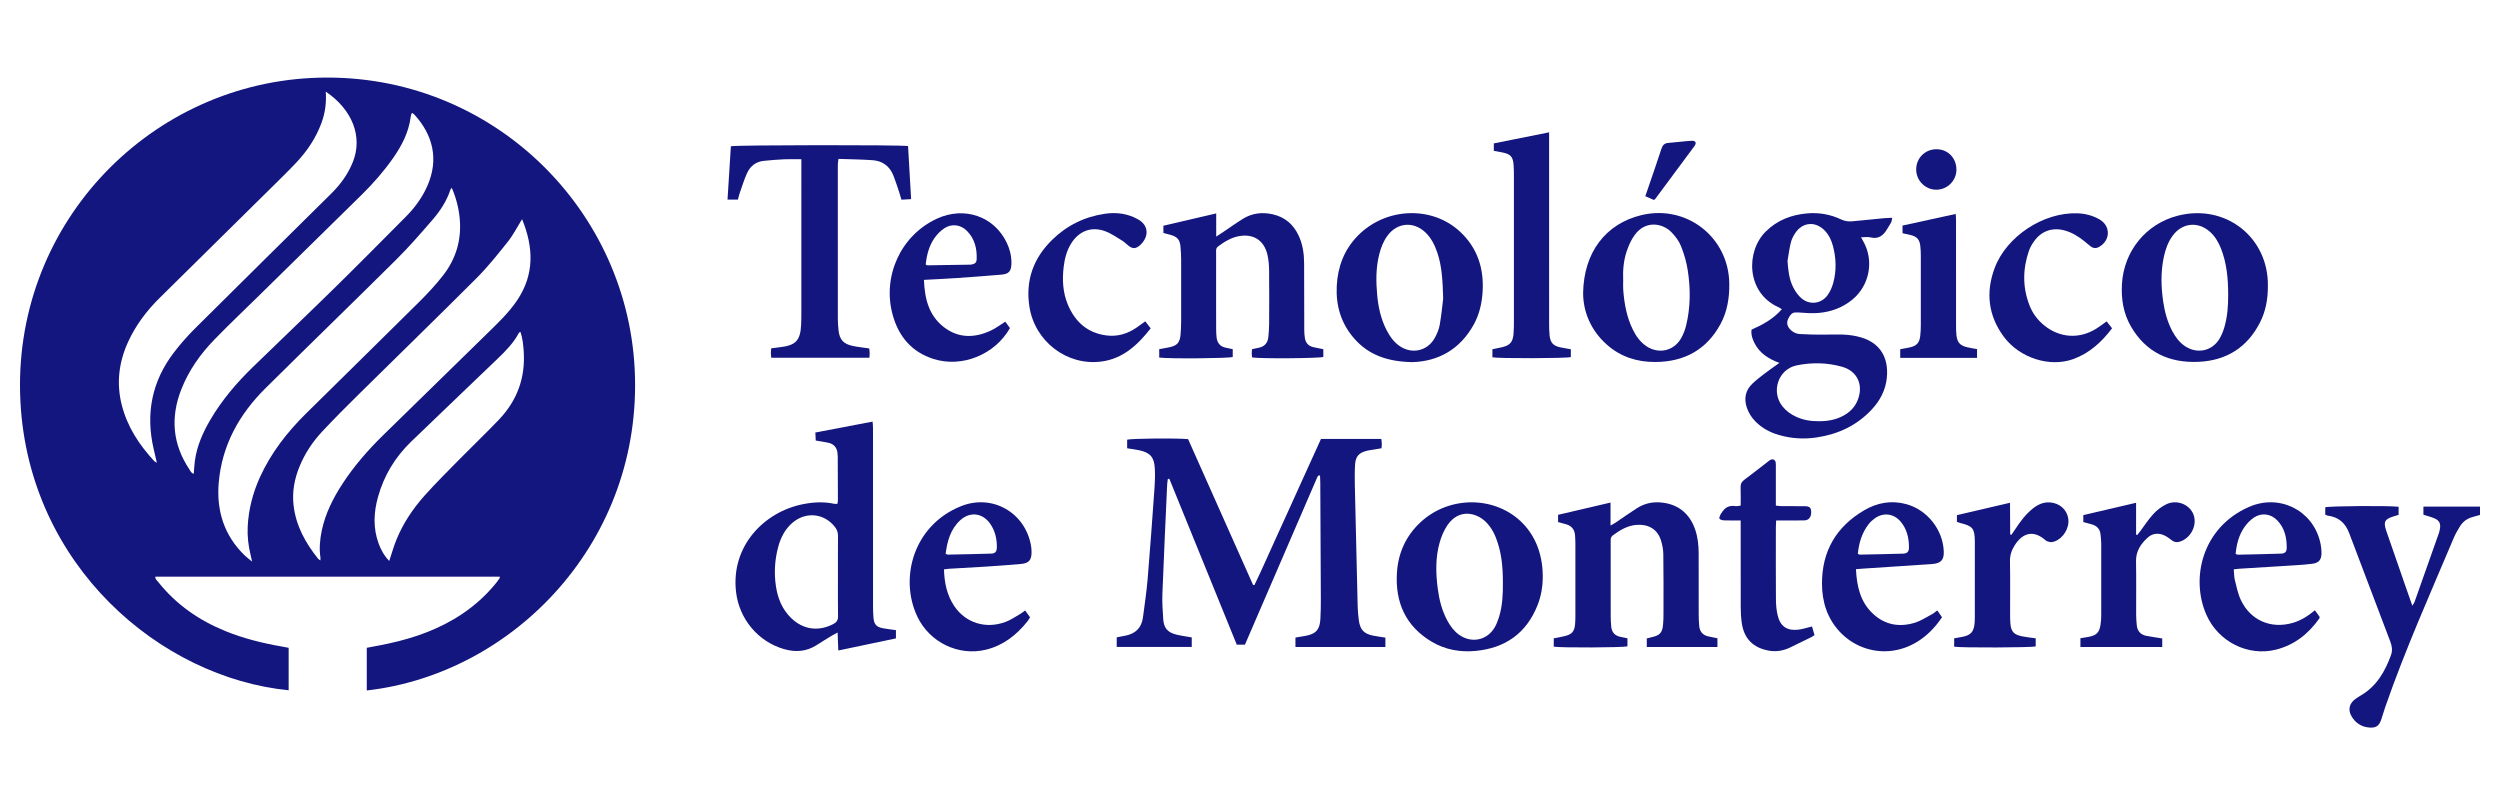 <?xml version="1.0" encoding="utf-8"?>
<!-- Generator: Adobe Illustrator 16.0.4, SVG Export Plug-In . SVG Version: 6.00 Build 0)  -->
<!DOCTYPE svg PUBLIC "-//W3C//DTD SVG 1.1//EN" "http://www.w3.org/Graphics/SVG/1.1/DTD/svg11.dtd">
<svg version="1.1" id="Layer_1" xmlns="http://www.w3.org/2000/svg" xmlns:xlink="http://www.w3.org/1999/xlink" x="0px" y="0px"
	 width="668px" height="215.148px" viewBox="0 0 668 215.148" enable-background="new 0 0 668 215.148" xml:space="preserve">
<g>
	<path fill-rule="evenodd" clip-rule="evenodd" fill="#13167E" d="M98.002,184.49c0-3.747,0-7.481,0-11.398
		c1.111-0.21,2.252-0.426,3.394-0.644c7.011-1.331,13.764-3.39,19.952-7.05c4.346-2.571,8.134-5.791,11.301-9.731
		c0.302-0.376,0.581-0.771,0.854-1.168c0.05-0.072,0.022-0.198,0.04-0.418c-30.664,0-61.317,0-92.037,0
		c-0.068,0.664,0.453,1.032,0.793,1.458c4.774,5.982,10.842,10.198,17.893,13.071c4.9,1.997,10,3.259,15.201,4.154
		c0.574,0.099,1.144,0.219,1.734,0.332c0,3.854,0,7.593,0,11.342c-34.267-3.387-69.344-33.234-71.665-77.036
		C3.001,60.924,38.884,23.085,83.184,20.836c46.362-2.354,84.149,33.503,86.402,77.734C171.926,144.51,137.305,180.05,98.002,184.49
		z M110.137,30.182c-0.118,0.107-0.176,0.134-0.186,0.173c-0.081,0.311-0.182,0.619-0.223,0.935
		c-0.534,4.112-2.387,7.658-4.724,10.993c-2.476,3.531-5.315,6.759-8.382,9.78c-9.072,8.939-18.173,17.85-27.261,26.771
		c-4.026,3.952-8.122,7.837-12.054,11.881c-3.772,3.878-6.875,8.258-8.865,13.341c-2.93,7.478-2.341,14.618,2.154,21.351
		c0.296,0.442,0.494,1.052,1.179,1.173c0.1-1.203,0.144-2.331,0.295-3.443c0.538-3.955,2.117-7.532,4.112-10.938
		c3.093-5.279,7.027-9.893,11.4-14.139c7.363-7.15,14.793-14.231,22.119-21.42c6.29-6.173,12.48-12.448,18.699-18.694
		c2.445-2.457,4.473-5.219,5.854-8.423c3.016-7.001,1.423-13.472-3.533-18.908C110.556,30.433,110.321,30.316,110.137,30.182z
		 M87.047,24.479c0.205,3.055-0.188,5.791-1.175,8.44c-1.467,3.937-3.745,7.37-6.6,10.41c-2.168,2.31-4.442,4.521-6.697,6.748
		C62.6,59.929,52.6,69.758,42.638,79.622c-3.46,3.425-6.369,7.271-8.406,11.724c-2.475,5.406-3.168,11.014-1.711,16.812
		c1.465,5.83,4.648,10.69,8.688,15.044c0.129,0.138,0.327,0.212,0.701,0.448c-0.314-1.358-0.576-2.497-0.841-3.635
		c-2.208-9.468-0.497-18.14,5.431-25.875c1.726-2.252,3.621-4.401,5.633-6.402C64.241,75.689,76.413,63.703,88.55,51.682
		c2.464-2.44,4.474-5.2,5.759-8.462C96.94,36.543,94.208,29.351,87.047,24.479z M120.713,50.182
		c-0.181,0.246-0.315,0.357-0.361,0.499c-0.983,3.019-2.708,5.633-4.739,7.994c-3.151,3.662-6.339,7.313-9.764,10.715
		c-11.591,11.512-23.337,22.866-34.936,34.371c-6.998,6.941-11.596,15.188-12.463,25.17c-0.652,7.508,1.418,14.144,6.945,19.491
		c0.527,0.511,1.129,0.943,1.972,1.641c-0.2-0.881-0.311-1.394-0.433-1.902c-0.594-2.47-0.876-4.974-0.745-7.511
		c0.238-4.615,1.384-9.007,3.299-13.207c2.962-6.499,7.284-12.015,12.33-16.996c10.019-9.893,20.083-19.739,30.072-29.661
		c2.319-2.304,4.579-4.707,6.576-7.29c3.414-4.418,4.896-9.505,4.372-15.114C122.576,55.591,121.887,52.909,120.713,50.182z
		 M139.497,58.555c-1.312,2.114-2.351,4.198-3.767,5.981c-2.669,3.36-5.362,6.741-8.389,9.771
		c-10.289,10.302-20.739,20.439-31.1,30.669c-3.439,3.396-6.865,6.812-10.165,10.343c-2.542,2.719-4.599,5.813-6.024,9.282
		c-1.367,3.329-2.027,6.767-1.615,10.389c0.625,5.489,3.172,10.079,6.553,14.295c0.122,0.151,0.312,0.247,0.606,0.472
		c0.017-0.357,0.059-0.553,0.03-0.735c-0.374-2.424-0.157-4.818,0.338-7.201c0.956-4.597,3.027-8.703,5.569-12.595
		c3.099-4.748,6.81-8.99,10.849-12.946c9.249-9.062,18.534-18.085,27.777-27.151c2.836-2.781,5.738-5.51,7.985-8.832
		C142.845,73.347,142.589,66.103,139.497,58.555z M104.005,149.889c0.694-2.073,1.216-3.983,1.966-5.8
		c1.801-4.361,4.418-8.249,7.545-11.745c2.969-3.319,6.143-6.458,9.27-9.635c3.504-3.561,7.129-7.004,10.57-10.624
		c4.883-5.136,7.099-11.296,6.565-18.395c-0.126-1.679-0.286-3.361-0.854-4.993c-0.215,0.104-0.353,0.123-0.39,0.195
		c-1.413,2.716-3.533,4.857-5.703,6.944c-7.706,7.41-15.458,14.772-23.146,22.201c-4.258,4.114-7.241,9.041-8.829,14.761
		c-1.145,4.12-1.346,8.26,0.146,12.359C101.77,146.88,102.623,148.473,104.005,149.889z"/>
	<path fill-rule="evenodd" clip-rule="evenodd" fill="#13167E" d="M352.965,117.289c5.412,0,10.717,0,16.126,0
		c0.048,0.467,0.114,0.875,0.125,1.284c0.011,0.368-0.039,0.736-0.067,1.201c-0.621,0.106-1.19,0.205-1.762,0.3
		c-0.688,0.116-1.386,0.189-2.062,0.349c-2.216,0.521-3.117,1.502-3.255,3.786c-0.112,1.874-0.095,3.759-0.054,5.638
		c0.233,10.691,0.484,21.382,0.752,32.072c0.032,1.286,0.143,2.577,0.315,3.854c0.338,2.509,1.382,3.59,3.858,4.077
		c1.043,0.204,2.101,0.343,3.235,0.525c0,0.848,0,1.625,0,2.502c-8.027,0-15.959,0-24.03,0c0-0.819,0-1.632,0-2.521
		c0.917-0.153,1.812-0.285,2.699-0.454c2.773-0.527,3.776-1.604,3.959-4.44c0.12-1.876,0.132-3.76,0.125-5.64
		c-0.036-10.318-0.093-20.638-0.147-30.955c-0.003-0.613-0.045-1.226-0.067-1.8c-0.229-0.023-0.281-0.039-0.329-0.03
		c-0.051,0.01-0.111,0.03-0.145,0.066c-0.068,0.079-0.129,0.169-0.182,0.259c-0.055,0.093-0.101,0.19-0.144,0.289
		c-6.41,14.841-12.82,29.682-19.268,44.61c-0.679,0-1.354,0-2.178,0c-5.992-14.739-12.008-29.536-18.024-44.334
		c-0.132,0.021-0.264,0.039-0.396,0.06c-0.063,0.503-0.161,1.005-0.183,1.51c-0.438,9.716-0.898,19.431-1.272,29.149
		c-0.087,2.249,0.072,4.513,0.22,6.763c0.159,2.415,1.167,3.583,3.54,4.165c1.298,0.319,2.634,0.485,4.081,0.742
		c0,0.792,0,1.618,0,2.554c-6.653,0-13.29,0-20.047,0c0-0.85,0-1.671,0-2.571c0.807-0.154,1.59-0.297,2.37-0.455
		c2.676-0.542,4.284-2.124,4.639-4.863c0.443-3.409,0.963-6.812,1.25-10.234c0.685-8.191,1.269-16.391,1.854-24.59
		c0.119-1.658,0.154-3.335,0.065-4.993c-0.161-3.014-1.252-4.233-4.184-4.856c-1.037-0.22-2.094-0.348-3.206-0.527
		c0-0.839,0-1.574,0-2.298c1.22-0.325,13.117-0.44,16.283-0.149c5.762,12.93,11.562,25.948,17.363,38.966
		c0.122,0.008,0.245,0.016,0.368,0.023c2.071-4.263,3.938-8.625,5.921-12.93c1.979-4.293,3.91-8.606,5.863-12.911
		C348.95,126.129,350.928,121.776,352.965,117.289z"/>
	<path fill-rule="evenodd" clip-rule="evenodd" fill="#13167E" d="M475.458,96.964c-2.988-1.092-5.281-2.614-6.63-5.238
		c-0.567-1.104-0.992-2.256-0.818-3.643c2.975-1.311,5.831-2.856,8.1-5.468c-0.383-0.223-0.638-0.403-0.917-0.529
		c-8.591-3.875-8.778-14.898-3.362-20.241c3.093-3.052,6.893-4.485,11.143-4.835c3.111-0.257,6.117,0.274,8.94,1.611
		c1.021,0.484,2.025,0.615,3.117,0.502c2.831-0.292,5.666-0.562,8.499-0.829c0.626-0.059,1.257-0.067,2.069-0.109
		c-0.114,0.536-0.118,0.908-0.271,1.202c-0.347,0.666-0.768,1.292-1.157,1.935c-0.999,1.647-2.274,2.632-4.368,2.108
		c-0.735-0.184-1.555-0.029-2.53-0.029c0.243,0.44,0.385,0.711,0.538,0.976c3.015,5.204,1.78,11.903-2.911,15.723
		c-2.627,2.139-5.693,3.246-9.021,3.521c-1.753,0.145-3.539,0.001-5.302-0.126c-1.382-0.099-1.856,0.069-2.59,1.343
		c-0.637,1.105-0.591,2.057,0.181,2.984c0.725,0.87,1.705,1.369,2.798,1.433c2.14,0.125,4.287,0.177,6.43,0.158
		c2.9-0.025,5.804-0.209,8.668,0.431c0.418,0.094,0.836,0.197,1.247,0.319c5.146,1.531,7.373,5.482,6.855,10.762
		c-0.328,3.337-1.837,6.156-4.102,8.568c-3.985,4.247-8.979,6.544-14.679,7.394c-3.394,0.506-6.757,0.3-10.056-0.658
		c-2.355-0.683-4.479-1.803-6.227-3.565c-1.077-1.086-1.886-2.343-2.363-3.798c-0.794-2.42-0.347-4.587,1.506-6.356
		c1.007-0.962,2.119-1.818,3.227-2.666C472.66,98.929,473.9,98.083,475.458,96.964z M485.873,112.546
		c2.284,0.032,4.488-0.323,6.534-1.395c1.872-0.98,3.276-2.396,4.031-4.402c1.498-3.981-0.19-7.612-4.241-8.754
		c-3.983-1.121-8.086-1.195-12.11-0.37c-4.936,1.013-6.943,6.987-3.828,10.933c0.984,1.247,2.237,2.149,3.672,2.802
		C481.817,112.217,483.808,112.575,485.873,112.546z M477.623,69.727c0.175,2.473,0.419,4.889,1.542,7.081
		c0.55,1.072,1.289,2.146,2.199,2.914c2.248,1.896,5.393,1.444,7.055-0.973c0.654-0.95,1.135-2.082,1.436-3.201
		c0.87-3.227,0.773-6.486-0.061-9.714c-0.394-1.52-1.032-2.938-2.118-4.111c-2.505-2.711-6.055-2.446-8.05,0.642
		c-0.488,0.756-0.913,1.609-1.123,2.477C478.114,66.447,477.906,68.095,477.623,69.727z"/>
	<path fill-rule="evenodd" clip-rule="evenodd" fill="#13167E" d="M239.394,168.374c0,0.785,0,1.464,0,2.207
		c-5.075,1.064-10.144,2.128-15.402,3.231c-0.057-1.473-0.116-3.026-0.185-4.806c-0.671,0.364-1.136,0.593-1.577,0.861
		c-1.329,0.813-2.662,1.619-3.968,2.468c-2.761,1.793-5.679,1.996-8.798,1.097c-6.937-2-11.952-8.072-12.792-15.245
		c-1.438-12.282,7.512-21.433,17.915-23.477c2.765-0.543,5.537-0.702,8.318-0.093c0.246,0.054,0.513,0.007,0.85,0.007
		c0.051-0.349,0.135-0.656,0.134-0.963c-0.006-3.868-0.024-7.736-0.043-11.604c-0.001-0.321-0.032-0.644-0.064-0.964
		c-0.156-1.521-0.985-2.473-2.47-2.795c-1.045-0.228-2.107-0.371-3.343-0.582c-0.034-0.687-0.069-1.401-0.106-2.145
		c5.114-0.975,10.104-1.926,15.295-2.915c0.033,0.493,0.109,1.104,0.109,1.715c0.008,7.575,0.005,15.15,0.005,22.726
		c0,8.274-0.004,16.548,0.005,24.822c0.001,1.074,0.022,2.151,0.121,3.22c0.154,1.682,0.805,2.398,2.458,2.718
		C236.961,168.07,238.085,168.186,239.394,168.374z M223.899,154.008c0-3.601-0.02-7.202,0.014-10.803
		c0.009-0.913-0.251-1.66-0.801-2.375c-2.892-3.753-7.913-4.219-11.497-1.034c-1.915,1.701-3.021,3.894-3.674,6.32
		c-0.933,3.469-1.146,7.002-0.608,10.548c0.485,3.197,1.649,6.115,4.02,8.435c3.205,3.137,7.287,3.714,11.261,1.67
		c0.928-0.478,1.331-1.039,1.311-2.118C223.859,161.103,223.9,157.555,223.899,154.008z"/>
	<path fill-rule="evenodd" clip-rule="evenodd" fill="#13167E" d="M434.854,170.552c0,0.791,0,1.475,0,2.15
		c-1.173,0.337-17.688,0.416-19.691,0.088c0-0.705,0-1.429,0-2.226c1.034-0.209,2.035-0.367,3.014-0.616
		c1.859-0.473,2.499-1.229,2.682-3.133c0.072-0.748,0.084-1.504,0.084-2.256c0.006-6.396,0.006-12.793,0-19.19
		c0-0.752-0.034-1.504-0.082-2.255c-0.106-1.648-0.954-2.686-2.576-3.079c-0.622-0.15-1.236-0.337-1.965-0.537
		c0-0.677,0-1.337,0-1.937c4.67-1.092,9.248-2.163,14.016-3.278c0,1.958,0,3.915,0,6.133c0.616-0.35,0.982-0.526,1.316-0.752
		c1.916-1.289,3.797-2.635,5.743-3.876c1.812-1.154,3.825-1.68,5.989-1.556c4.741,0.272,8.06,2.804,9.583,7.315
		c0.696,2.062,0.914,4.194,0.916,6.354c0.007,5.376-0.004,10.751,0.009,16.126c0.003,1.074,0.043,2.151,0.137,3.221
		c0.134,1.51,0.947,2.476,2.456,2.802c0.779,0.168,1.562,0.322,2.416,0.497c0,0.797,0,1.518,0,2.334c-6.324,0-12.538,0-18.883,0
		c0-0.734,0-1.453,0-2.292c0.45-0.114,0.954-0.253,1.462-0.368c1.963-0.442,2.654-1.148,2.875-3.141
		c0.118-1.065,0.126-2.146,0.127-3.221c0.005-5.268,0.033-10.535-0.045-15.802c-0.02-1.267-0.27-2.575-0.666-3.781
		c-0.979-2.973-3.455-4.284-6.573-4.02c-2.388,0.203-4.366,1.4-6.245,2.794c-0.5,0.37-0.59,0.847-0.585,1.409
		c0.013,1.397,0.003,2.795,0.003,4.193c0,5.268-0.007,10.536,0.006,15.803c0.003,1.021,0.032,2.046,0.146,3.059
		c0.161,1.438,0.976,2.348,2.421,2.644C433.563,170.288,434.186,170.416,434.854,170.552z"/>
	<path fill-rule="evenodd" clip-rule="evenodd" fill="#13167E" d="M243.45,53.208c-0.952,0.055-1.734,0.099-2.59,0.147
		c-0.205-0.692-0.367-1.309-0.57-1.911c-0.513-1.524-0.986-3.065-1.582-4.558c-0.987-2.474-2.881-3.891-5.516-4.08
		c-2.993-0.216-6-0.238-9.159-0.35c-0.072,0.639-0.168,1.096-0.168,1.552c-0.007,13.704-0.008,27.408,0.004,41.111
		c0,1.02,0.074,2.042,0.176,3.057c0.258,2.554,1.309,3.748,3.846,4.268c1.414,0.289,2.856,0.438,4.375,0.663
		c0.041,0.453,0.1,0.866,0.108,1.28c0.007,0.363-0.042,0.728-0.072,1.193c-8.764,0-17.438,0-26.217,0
		c-0.042-0.463-0.105-0.874-0.111-1.286c-0.005-0.367,0.053-0.735,0.093-1.216c0.831-0.107,1.616-0.218,2.403-0.311
		c4.164-0.487,5.395-1.797,5.589-6.001c0.052-1.127,0.06-2.257,0.061-3.385c0.003-12.897,0.002-25.796,0.002-38.693
		c0-0.636,0-1.272,0-2.141c-1.639,0-3.132-0.055-4.619,0.014c-1.821,0.084-3.641,0.236-5.455,0.423
		c-2.117,0.218-3.602,1.437-4.448,3.302c-0.772,1.703-1.318,3.51-1.942,5.278c-0.195,0.551-0.316,1.128-0.493,1.773
		c-0.875,0-1.709,0-2.773,0c0.302-4.809,0.601-9.551,0.896-14.255c1.353-0.361,45.694-0.402,47.344-0.054
		C242.9,43.691,243.171,48.38,243.45,53.208z"/>
	<path fill-rule="evenodd" clip-rule="evenodd" fill="#13167E" d="M353.594,93.309c0,0.793,0,1.433,0,2.063
		c-1.108,0.384-16.776,0.503-19.028,0.134c-0.034-0.328-0.098-0.686-0.102-1.043c-0.005-0.365,0.048-0.731,0.079-1.159
		c0.627-0.137,1.191-0.274,1.762-0.381c1.597-0.298,2.434-1.306,2.597-2.865c0.128-1.227,0.207-2.465,0.213-3.698
		c0.024-4.729,0.043-9.459-0.011-14.188c-0.016-1.386-0.137-2.804-0.456-4.147c-0.909-3.821-3.74-5.626-7.597-4.926
		c-2.113,0.382-3.889,1.488-5.583,2.756c-0.648,0.485-0.519,1.13-0.521,1.755c-0.009,4.46-0.006,8.921-0.004,13.381
		c0.001,2.419,0,4.838,0.017,7.256c0.004,0.644,0.037,1.291,0.117,1.929c0.187,1.497,0.975,2.465,2.513,2.741
		c0.574,0.103,1.143,0.238,1.796,0.377c0,0.722,0,1.4,0,2.093c-1.05,0.372-16.918,0.517-19.642,0.152c0-0.696,0-1.413,0-2.244
		c0.927-0.171,1.872-0.316,2.803-0.522c1.995-0.441,2.708-1.246,2.889-3.307c0.104-1.177,0.164-2.36,0.167-3.54
		c0.018-5.482,0.018-10.964,0-16.446c-0.003-1.18-0.065-2.364-0.172-3.54c-0.173-1.901-0.816-2.647-2.652-3.184
		c-0.61-0.179-1.232-0.319-1.916-0.494c0-0.691,0-1.313,0-1.943c4.667-1.089,9.287-2.168,14.109-3.293c0,2.012,0,3.959,0,6.192
		c0.745-0.487,1.227-0.796,1.702-1.113c1.829-1.227,3.619-2.516,5.492-3.669c2.451-1.508,5.129-1.808,7.922-1.17
		c3.21,0.733,5.455,2.651,6.864,5.591c1.14,2.378,1.495,4.924,1.509,7.522c0.029,5.911,0.018,11.823,0.038,17.734
		c0.003,0.75,0.046,1.508,0.168,2.246c0.214,1.294,0.986,2.12,2.283,2.407C351.779,92.95,352.616,93.109,353.594,93.309z"/>
	<path fill-rule="evenodd" clip-rule="evenodd" fill="#13167E" d="M377.36,96.762c-6.704-0.134-11.728-1.949-15.568-6.372
		c-3.48-4.008-4.884-8.74-4.61-14.012c0.266-5.127,1.976-9.652,5.593-13.36c7.439-7.628,19.837-8.142,27.384-1.082
		c4.575,4.281,6.353,9.704,6.002,15.873c-0.175,3.085-0.833,6.077-2.321,8.812C390.086,93.52,384.077,96.585,377.36,96.762z
		 M385.618,79.775c-0.142-4.973-0.356-8.615-1.522-12.129c-0.702-2.115-1.654-4.085-3.319-5.629c-3.14-2.91-7.41-2.537-9.978,0.874
		c-1.15,1.527-1.816,3.276-2.279,5.115c-0.906,3.598-0.863,7.253-0.53,10.897c0.294,3.221,1.005,6.365,2.492,9.284
		c0.814,1.598,1.822,3.046,3.281,4.125c3.28,2.425,7.563,1.59,9.568-1.948c0.626-1.105,1.15-2.348,1.368-3.59
		C385.178,84.033,385.433,81.252,385.618,79.775z"/>
	<path fill-rule="evenodd" clip-rule="evenodd" fill="#13167E" d="M423.009,78.296c0.176-10.913,6.058-18.473,15.464-20.788
		c12.057-2.969,23.397,5.782,23.592,18.191c0.061,3.822-0.521,7.527-2.354,10.903c-3.733,6.885-9.71,10.089-17.428,10.123
		c-4.827,0.021-9.239-1.363-12.906-4.611C424.967,88.207,423.023,83.19,423.009,78.296z M433.716,74.978
		c0,0.807-0.051,1.616,0.009,2.417c0.275,3.72,0.919,7.357,2.6,10.736c0.847,1.703,1.926,3.232,3.523,4.329
		c3.253,2.232,7.361,1.371,9.323-2.042c0.606-1.057,1.065-2.243,1.355-3.428c1.19-4.868,1.211-9.811,0.447-14.728
		c-0.342-2.207-0.968-4.414-1.801-6.486c-0.562-1.398-1.553-2.718-2.629-3.797c-2.302-2.31-6.862-3.243-9.808,0.882
		c-0.889,1.243-1.54,2.711-2.042,4.164C433.812,69.587,433.595,72.274,433.716,74.978z"/>
	<path fill-rule="evenodd" clip-rule="evenodd" fill="#13167E" d="M605.977,76.533c0.007,3.379-0.582,6.65-2.123,9.665
		c-3.404,6.662-8.979,10.147-16.376,10.482c-7.789,0.354-14.076-2.503-18.097-9.459c-2.021-3.499-2.628-7.336-2.395-11.34
		c0.509-8.744,6.361-16.015,14.824-18.222C594.689,54.301,606.239,63.468,605.977,76.533z M595.369,78.621
		c-0.012-4.159-0.372-8.265-1.911-12.185c-0.676-1.722-1.592-3.295-2.993-4.53c-3.22-2.84-7.449-2.362-9.959,1.113
		c-1.217,1.687-1.896,3.605-2.326,5.616c-0.856,3.996-0.754,8.011-0.158,12.025c0.404,2.725,1.116,5.362,2.416,7.812
		c0.84,1.587,1.889,3.003,3.399,4.021c3.222,2.171,7.24,1.334,9.223-1.993c0.569-0.955,0.992-2.031,1.304-3.104
		C595.193,84.538,595.383,81.588,595.369,78.621z"/>
	<path fill-rule="evenodd" clip-rule="evenodd" fill="#13167E" d="M412.213,154.817c-0.023,1.771-0.388,4.372-1.365,6.849
		c-2.98,7.558-8.67,11.536-16.643,12.267c-4.09,0.375-8.071-0.336-11.643-2.459c-7.003-4.165-9.81-10.558-9.299-18.489
		c0.337-5.228,2.372-9.757,6.248-13.393c7.741-7.261,20.198-7.149,27.393,0.264C410.445,143.503,412.39,148.635,412.213,154.817z
		 M401.573,155.784c0-4.471-0.393-7.608-1.358-10.666c-0.671-2.123-1.605-4.103-3.224-5.691c-2.514-2.467-7.186-3.604-10.26,0.934
		c-0.915,1.351-1.581,2.943-2.034,4.52c-1.176,4.095-1.073,8.288-0.519,12.473c0.39,2.944,1.117,5.801,2.532,8.442
		c0.795,1.484,1.777,2.819,3.162,3.813c3.32,2.385,7.559,1.488,9.56-2.063c0.469-0.834,0.823-1.752,1.106-2.67
		C401.452,161.915,401.594,158.856,401.573,155.784z"/>
	<path fill-rule="evenodd" clip-rule="evenodd" fill="#13167E" d="M621.309,137.527c0-0.742,0-1.373,0-1.981
		c1.197-0.354,17.276-0.464,19.597-0.135c0,0.646,0,1.314,0,2.16c-0.352,0.106-0.794,0.247-1.238,0.379
		c-2.462,0.723-2.888,1.462-2.063,3.871c1.72,5.03,3.479,10.046,5.227,15.067c0.542,1.557,1.094,3.11,1.743,4.956
		c0.303-0.507,0.494-0.735,0.588-0.998c2.175-6.121,4.34-12.246,6.499-18.373c0.125-0.353,0.199-0.727,0.271-1.094
		c0.276-1.418-0.115-2.298-1.43-2.868c-0.925-0.4-1.919-0.642-2.966-0.98c0-0.688,0-1.363,0-2.16c5.033,0,10.004,0,15.12,0
		c0,0.724,0,1.433,0,2.217c-0.666,0.19-1.329,0.386-1.995,0.567c-1.467,0.402-2.617,1.247-3.396,2.545
		c-0.579,0.966-1.163,1.943-1.6,2.978c-6.31,14.937-12.934,29.748-18.273,45.078c-0.406,1.166-0.729,2.36-1.13,3.527
		c-0.574,1.678-1.383,2.25-3.14,2.122c-2.205-0.162-3.854-1.276-4.894-3.208c-0.826-1.534-0.496-3.072,0.838-4.195
		c0.531-0.446,1.134-0.816,1.734-1.166c4.249-2.474,6.5-6.434,8.098-10.873c0.421-1.169,0.233-2.354-0.19-3.476
		c-3.663-9.693-7.352-19.377-11.02-29.069c-1.001-2.645-2.805-4.265-5.661-4.624C621.824,137.768,621.633,137.651,621.309,137.527z"
		/>
	<path fill-rule="evenodd" clip-rule="evenodd" fill="#13167E" d="M246.88,74.782c0.19,5.023,1.282,9.496,5.31,12.616
		c3.935,3.047,8.269,2.943,12.618,0.907c1.295-0.606,2.453-1.509,3.808-2.359c0.406,0.56,0.837,1.152,1.247,1.717
		c-4.027,7.103-12.822,10.67-20.423,8.253c-5.816-1.849-9.3-5.97-10.904-11.741c-2.875-10.347,2.167-21.298,11.794-25.741
		c7.359-3.396,15.347-0.63,18.701,6.479c0.814,1.726,1.257,3.532,1.222,5.452c-0.037,2.095-0.653,2.854-2.705,3.026
		c-4.015,0.338-8.032,0.639-12.05,0.914C252.72,74.495,249.937,74.616,246.88,74.782z M247.348,70.698
		c0.281,0.119,0.378,0.196,0.474,0.195c3.812-0.053,7.623-0.111,11.435-0.176c0.212-0.004,0.423-0.067,0.634-0.108
		c0.673-0.13,1.04-0.557,1.07-1.223c0.135-2.9-0.491-5.573-2.597-7.697c-1.675-1.688-4.062-2.001-6.045-0.689
		c-1.001,0.663-1.91,1.586-2.602,2.573C248.238,65.678,247.613,68.121,247.348,70.698z"/>
	<path fill-rule="evenodd" clip-rule="evenodd" fill="#13167E" d="M252.232,152.134c0.104,3.606,0.786,6.876,2.732,9.782
		c3.05,4.554,8.468,6.252,13.798,4.23c1.387-0.526,2.64-1.411,3.939-2.156c0.408-0.234,0.768-0.552,1.216-0.88
		c0.453,0.632,0.857,1.193,1.312,1.828c-0.232,0.371-0.421,0.746-0.677,1.068c-2.918,3.673-6.477,6.459-11.104,7.59
		c-7.287,1.78-15.024-1.918-18.307-8.784c-4.925-10.3-1.081-24.477,11.669-29.571c8.346-3.336,17.123,1.713,18.679,10.55
		c0.102,0.579,0.142,1.175,0.143,1.763c0.005,2.103-0.715,2.944-2.828,3.136c-3.05,0.277-6.105,0.495-9.162,0.695
		c-3.378,0.222-6.759,0.392-10.139,0.593C253.139,151.999,252.775,152.065,252.232,152.134z M252.675,147.984
		c0.357,0.139,0.456,0.212,0.553,0.211c3.866-0.081,7.732-0.144,11.597-0.269c1.098-0.036,1.509-0.52,1.529-1.663
		c0.04-2.252-0.455-4.383-1.738-6.265c-2.011-2.953-5.437-3.398-8.057-0.977C253.969,141.417,253.107,144.593,252.675,147.984z"/>
	<path fill-rule="evenodd" clip-rule="evenodd" fill="#13167E" d="M399.149,40.309c0-0.715,0-1.381,0-1.991
		c4.928-0.987,9.741-1.952,14.772-2.961c0,0.716,0,1.342,0,1.968c0,16.337-0.002,32.675,0.006,49.013
		c0,1.127,0.006,2.263,0.133,3.38c0.21,1.853,0.971,2.665,2.778,3.075c0.932,0.212,1.883,0.341,2.887,0.519c0,0.749,0,1.429,0,2.102
		c-1.209,0.35-19.211,0.409-20.954,0.058c0-0.654,0-1.332,0-2.151c0.809-0.169,1.636-0.329,2.458-0.514
		c2.223-0.501,3.015-1.377,3.188-3.619c0.086-1.123,0.104-2.255,0.104-3.383c0.007-12.844,0.007-25.688,0.001-38.532
		c-0.001-1.021-0.016-2.043-0.079-3.062c-0.144-2.309-0.781-3.032-3.014-3.482C400.702,40.581,399.969,40.459,399.149,40.309z"/>
	<path fill-rule="evenodd" clip-rule="evenodd" fill="#13167E" d="M618.546,163.064c0.489,0.682,0.889,1.239,1.247,1.74
		c-0.019,0.201,0.01,0.332-0.043,0.407c-2.912,4.138-6.681,7.146-11.642,8.378c-7.443,1.846-15.319-2.086-18.511-9.211
		c-4.343-9.698-1.279-23.356,11.269-28.904c8.109-3.586,16.955,0.776,19.044,9.202c0.257,1.032,0.4,2.123,0.389,3.185
		c-0.019,1.768-0.744,2.554-2.496,2.786c-1.543,0.205-3.102,0.304-4.656,0.403c-4.933,0.314-9.866,0.606-14.8,0.913
		c-0.42,0.026-0.838,0.091-1.482,0.163c0.091,0.994,0.062,1.961,0.287,2.865c0.453,1.812,0.826,3.694,1.62,5.364
		c2.59,5.456,8.084,7.772,13.883,6.071C614.812,165.794,616.658,164.627,618.546,163.064z M597.359,148.02
		c0.301,0.101,0.45,0.196,0.597,0.193c3.854-0.084,7.708-0.155,11.561-0.286c1.018-0.034,1.489-0.496,1.497-1.526
		c0.022-2.75-0.564-5.338-2.558-7.387c-1.689-1.737-4.149-2.088-6.163-0.747c-0.996,0.662-1.895,1.589-2.582,2.575
		C598.244,142.944,597.612,145.373,597.359,148.02z"/>
	<path fill-rule="evenodd" clip-rule="evenodd" fill="#13167E" d="M495.912,152.085c0.226,4.65,1.187,8.823,4.627,11.983
		c3.21,2.948,7.044,3.577,11.12,2.32c1.61-0.497,3.075-1.478,4.586-2.276c0.46-0.243,0.852-0.615,1.385-1.011
		c0.468,0.663,0.888,1.26,1.281,1.818c-7.666,11.517-20.328,11.224-27.207,4.016c-3.439-3.605-4.854-8.077-4.868-12.964
		c-0.027-8.7,3.82-15.271,11.316-19.644c3.47-2.025,7.229-2.696,11.182-1.628c5.625,1.52,9.834,6.842,10.041,12.649
		c0.083,2.314-0.759,3.208-3.293,3.381c-6.11,0.418-12.223,0.809-18.334,1.212C497.218,151.977,496.689,152.024,495.912,152.085z
		 M496.411,147.994c0.304,0.127,0.4,0.205,0.497,0.203c3.867-0.079,7.735-0.144,11.602-0.266c1.1-0.034,1.564-0.515,1.567-1.638
		c0.009-2.53-0.544-4.923-2.221-6.912c-1.836-2.178-4.615-2.522-6.93-0.871c-0.604,0.432-1.171,0.962-1.626,1.547
		C497.498,142.376,496.704,145.069,496.411,147.994z"/>
	<path fill-rule="evenodd" clip-rule="evenodd" fill="#13167E" d="M465.108,139.061c-1.674,0-3.067,0.035-4.457-0.021
		c-0.431-0.018-1.052-0.174-1.217-0.472c-0.146-0.266,0.21-0.814,0.358-1.234c0.034-0.095,0.144-0.161,0.197-0.253
		c0.837-1.434,2.019-2.136,3.728-1.85c0.396,0.066,0.826-0.075,1.391-0.138c0-1.686,0.048-3.291-0.019-4.892
		c-0.037-0.906,0.277-1.483,1.002-2.019c2.115-1.563,4.178-3.201,6.264-4.807c0.256-0.196,0.502-0.428,0.79-0.552
		c0.605-0.258,1.21,0.075,1.316,0.729c0.068,0.42,0.043,0.856,0.044,1.286c0.002,2.795,0.001,5.588,0.001,8.382
		c0,0.582,0,1.164,0,1.876c0.602,0.059,1.06,0.141,1.521,0.144c2.041,0.016,4.082-0.003,6.125,0.012c1.4,0.01,1.79,0.38,1.798,1.628
		c0.006,1.302-0.661,2.139-1.834,2.167c-1.719,0.042-3.438,0.013-5.158,0.014c-0.743,0-1.485,0-2.368,0
		c-0.032,0.735-0.078,1.311-0.079,1.886c-0.005,6.394-0.03,12.787,0.018,19.181c0.011,1.438,0.128,2.911,0.465,4.305
		c0.717,2.97,2.535,4.18,5.577,3.807c1.155-0.143,2.28-0.528,3.6-0.848c0.213,0.736,0.429,1.484,0.664,2.299
		c-0.257,0.18-0.45,0.357-0.678,0.469c-1.926,0.95-3.854,1.896-5.789,2.829c-1.838,0.885-3.748,1.229-5.788,0.852
		c-4.159-0.771-6.569-3.179-7.175-7.367c-0.198-1.377-0.278-2.781-0.283-4.175c-0.027-7.038-0.013-14.077-0.013-21.115
		C465.108,140.552,465.108,139.918,465.108,139.061z"/>
	<path fill-rule="evenodd" clip-rule="evenodd" fill="#13167E" d="M522.155,172.8c0-0.772,0-1.456,0-2.241
		c0.724-0.13,1.399-0.248,2.074-0.372c2.365-0.43,3.199-1.353,3.389-3.775c0.046-0.589,0.055-1.181,0.056-1.771
		c0.003-6.5,0.003-12.998,0.002-19.498c0-0.215,0.001-0.43-0.003-0.645c-0.062-3.297-0.577-3.93-3.826-4.736
		c-0.308-0.076-0.603-0.204-0.957-0.326c0-0.648,0-1.274,0-1.789c4.719-1.102,9.345-2.182,14.186-3.311
		c0.016,2.786,0.031,5.63,0.049,8.473c0.112,0.026,0.225,0.052,0.336,0.078c0.318-0.465,0.646-0.922,0.952-1.394
		c1.353-2.079,2.816-4.062,4.773-5.626c1.632-1.306,3.434-1.968,5.547-1.471c2.457,0.577,4.087,2.706,3.948,5.172
		c-0.143,2.522-2.2,4.996-4.449,5.279c-0.397,0.051-0.839-0.093-1.236-0.221c-0.242-0.079-0.449-0.286-0.654-0.458
		c-3.037-2.545-5.855-1.805-7.963,1.455c-0.862,1.336-1.345,2.719-1.312,4.377c0.094,4.725,0.03,9.452,0.036,14.179
		c0,0.752,0.01,1.505,0.062,2.254c0.165,2.309,0.854,3.121,3.149,3.594c1.153,0.236,2.332,0.342,3.628,0.524
		c0,0.727,0,1.448,0,2.171C542.808,173.037,524.336,173.121,522.155,172.8z"/>
	<path fill-rule="evenodd" clip-rule="evenodd" fill="#13167E" d="M556.661,139.493c0-0.675,0-1.304,0-1.854
		c4.68-1.094,9.307-2.176,14.101-3.297c0,2.803,0,5.656,0,8.512c0.1,0.034,0.199,0.068,0.3,0.104
		c0.243-0.304,0.497-0.603,0.73-0.913c1.193-1.586,2.269-3.277,3.607-4.727c0.96-1.04,2.173-1.957,3.443-2.578
		c2.795-1.362,6.24,0.038,7.262,2.763c1.065,2.844-0.716,6.309-3.68,7.235c-0.803,0.251-1.462,0.12-2.111-0.366
		c-0.559-0.417-1.112-0.859-1.726-1.179c-1.69-0.876-3.371-0.795-4.787,0.51c-1.814,1.675-3.105,3.606-3.054,6.284
		c0.094,4.724,0.018,9.451,0.034,14.177c0.004,0.964,0.066,1.931,0.165,2.891c0.161,1.577,1.035,2.562,2.606,2.853
		c1.364,0.252,2.738,0.449,4.2,0.686c0,0.746,0,1.468,0,2.286c-7.286,0-14.511,0-21.862,0c0-0.759,0-1.478,0-2.346
		c0.766-0.128,1.552-0.233,2.326-0.393c1.996-0.407,2.729-1.159,3.045-3.199c0.132-0.845,0.189-1.709,0.191-2.564
		c0.016-6.337,0.017-12.675,0.001-19.012c-0.002-0.854-0.107-1.711-0.19-2.564c-0.141-1.468-1-2.318-2.381-2.7
		C558.163,139.901,557.442,139.707,556.661,139.493z"/>
	<path fill-rule="evenodd" clip-rule="evenodd" fill="#13167E" d="M306.013,85.858c0.497,0.639,0.944,1.215,1.457,1.874
		c-3.486,4.449-7.429,8.13-13.203,8.875c-9.201,1.187-17.715-5.36-19.188-14.551c-1.123-7.003,0.987-12.968,5.978-17.895
		c3.935-3.885,8.709-6.248,14.193-7.048c3.104-0.453,6.127-0.046,8.892,1.53c2.512,1.434,2.93,4.021,1.077,6.255
		c-0.238,0.287-0.51,0.557-0.802,0.789c-0.994,0.788-1.746,0.811-2.772,0.055c-0.604-0.446-1.116-1.031-1.753-1.416
		c-1.508-0.911-2.986-1.962-4.621-2.558c-3.652-1.331-6.963-0.042-9.035,3.256c-1.196,1.904-1.747,4.022-2.015,6.231
		c-0.421,3.468-0.247,6.889,1.112,10.139c1.919,4.592,5.238,7.578,10.289,8.232c2.927,0.38,5.648-0.42,8.087-2.101
		C304.45,87.015,305.17,86.47,306.013,85.858z"/>
	<path fill-rule="evenodd" clip-rule="evenodd" fill="#13167E" d="M562.896,85.868c0.496,0.636,0.95,1.216,1.448,1.854
		c-2.791,3.682-6.043,6.658-10.386,8.231c-6.263,2.27-14.342-0.287-18.56-6.003c-4.153-5.626-4.856-11.852-2.424-18.34
		c3.171-8.462,13.017-14.911,22.049-14.619c2.125,0.069,4.154,0.582,5.999,1.657c2.993,1.746,2.904,5.595-0.132,7.322
		c-0.799,0.454-1.545,0.404-2.256-0.132c-0.557-0.421-1.073-0.894-1.617-1.331c-1.604-1.289-3.321-2.376-5.33-2.927
		c-3.227-0.884-6.15,0.09-8.118,2.798c-0.594,0.815-1.133,1.727-1.454,2.676c-1.667,4.898-1.715,9.806,0.214,14.655
		c0.828,2.084,2.152,3.834,3.9,5.249c4.155,3.364,9.438,3.682,13.959,0.817C561.089,87.207,561.934,86.55,562.896,85.868z"/>
	<path fill-rule="evenodd" clip-rule="evenodd" fill="#13167E" d="M528.265,93.282c0,0.823,0,1.543,0,2.336
		c-6.875,0-13.632,0-20.526,0c0-0.755,0-1.472,0-2.313c0.827-0.153,1.718-0.283,2.593-0.486c1.82-0.422,2.547-1.222,2.76-3.082
		c0.108-0.959,0.15-1.93,0.152-2.896c0.013-6.18,0.012-12.359,0-18.539c-0.001-0.858-0.043-1.721-0.139-2.574
		c-0.194-1.721-0.851-2.466-2.53-2.916c-0.716-0.192-1.448-0.32-2.22-0.487c0-0.773,0-1.449,0-2.052
		c4.74-1.036,9.39-2.052,14.215-3.105c0.024,0.458,0.079,1.017,0.079,1.575c0.006,9.351,0.002,18.7,0.008,28.051
		c0.001,0.912-0.003,1.831,0.098,2.736c0.223,2.01,0.979,2.828,2.965,3.279C526.501,92.986,527.297,93.104,528.265,93.282z"/>
	<path fill-rule="evenodd" clip-rule="evenodd" fill="#13167E" d="M512.004,45.231c0.031-3.037,2.418-5.377,5.465-5.357
		c3.038,0.02,5.321,2.396,5.288,5.504c-0.033,2.924-2.426,5.295-5.362,5.313C514.432,50.709,511.973,48.219,512.004,45.231z"/>
	<path fill-rule="evenodd" clip-rule="evenodd" fill="#13167E" d="M441.874,53.415c-0.713-0.315-1.434-0.635-2.246-0.994
		c0.304-0.883,0.563-1.633,0.82-2.384c1.161-3.4,2.353-6.791,3.461-10.209c0.319-0.983,0.773-1.562,1.865-1.643
		c2.083-0.154,4.156-0.451,6.24-0.566c1.07-0.06,1.375,0.553,0.738,1.42c-3.496,4.755-7.026,9.484-10.547,14.22
		C442.178,53.296,442.111,53.304,441.874,53.415z"/>
</g>
</svg>
